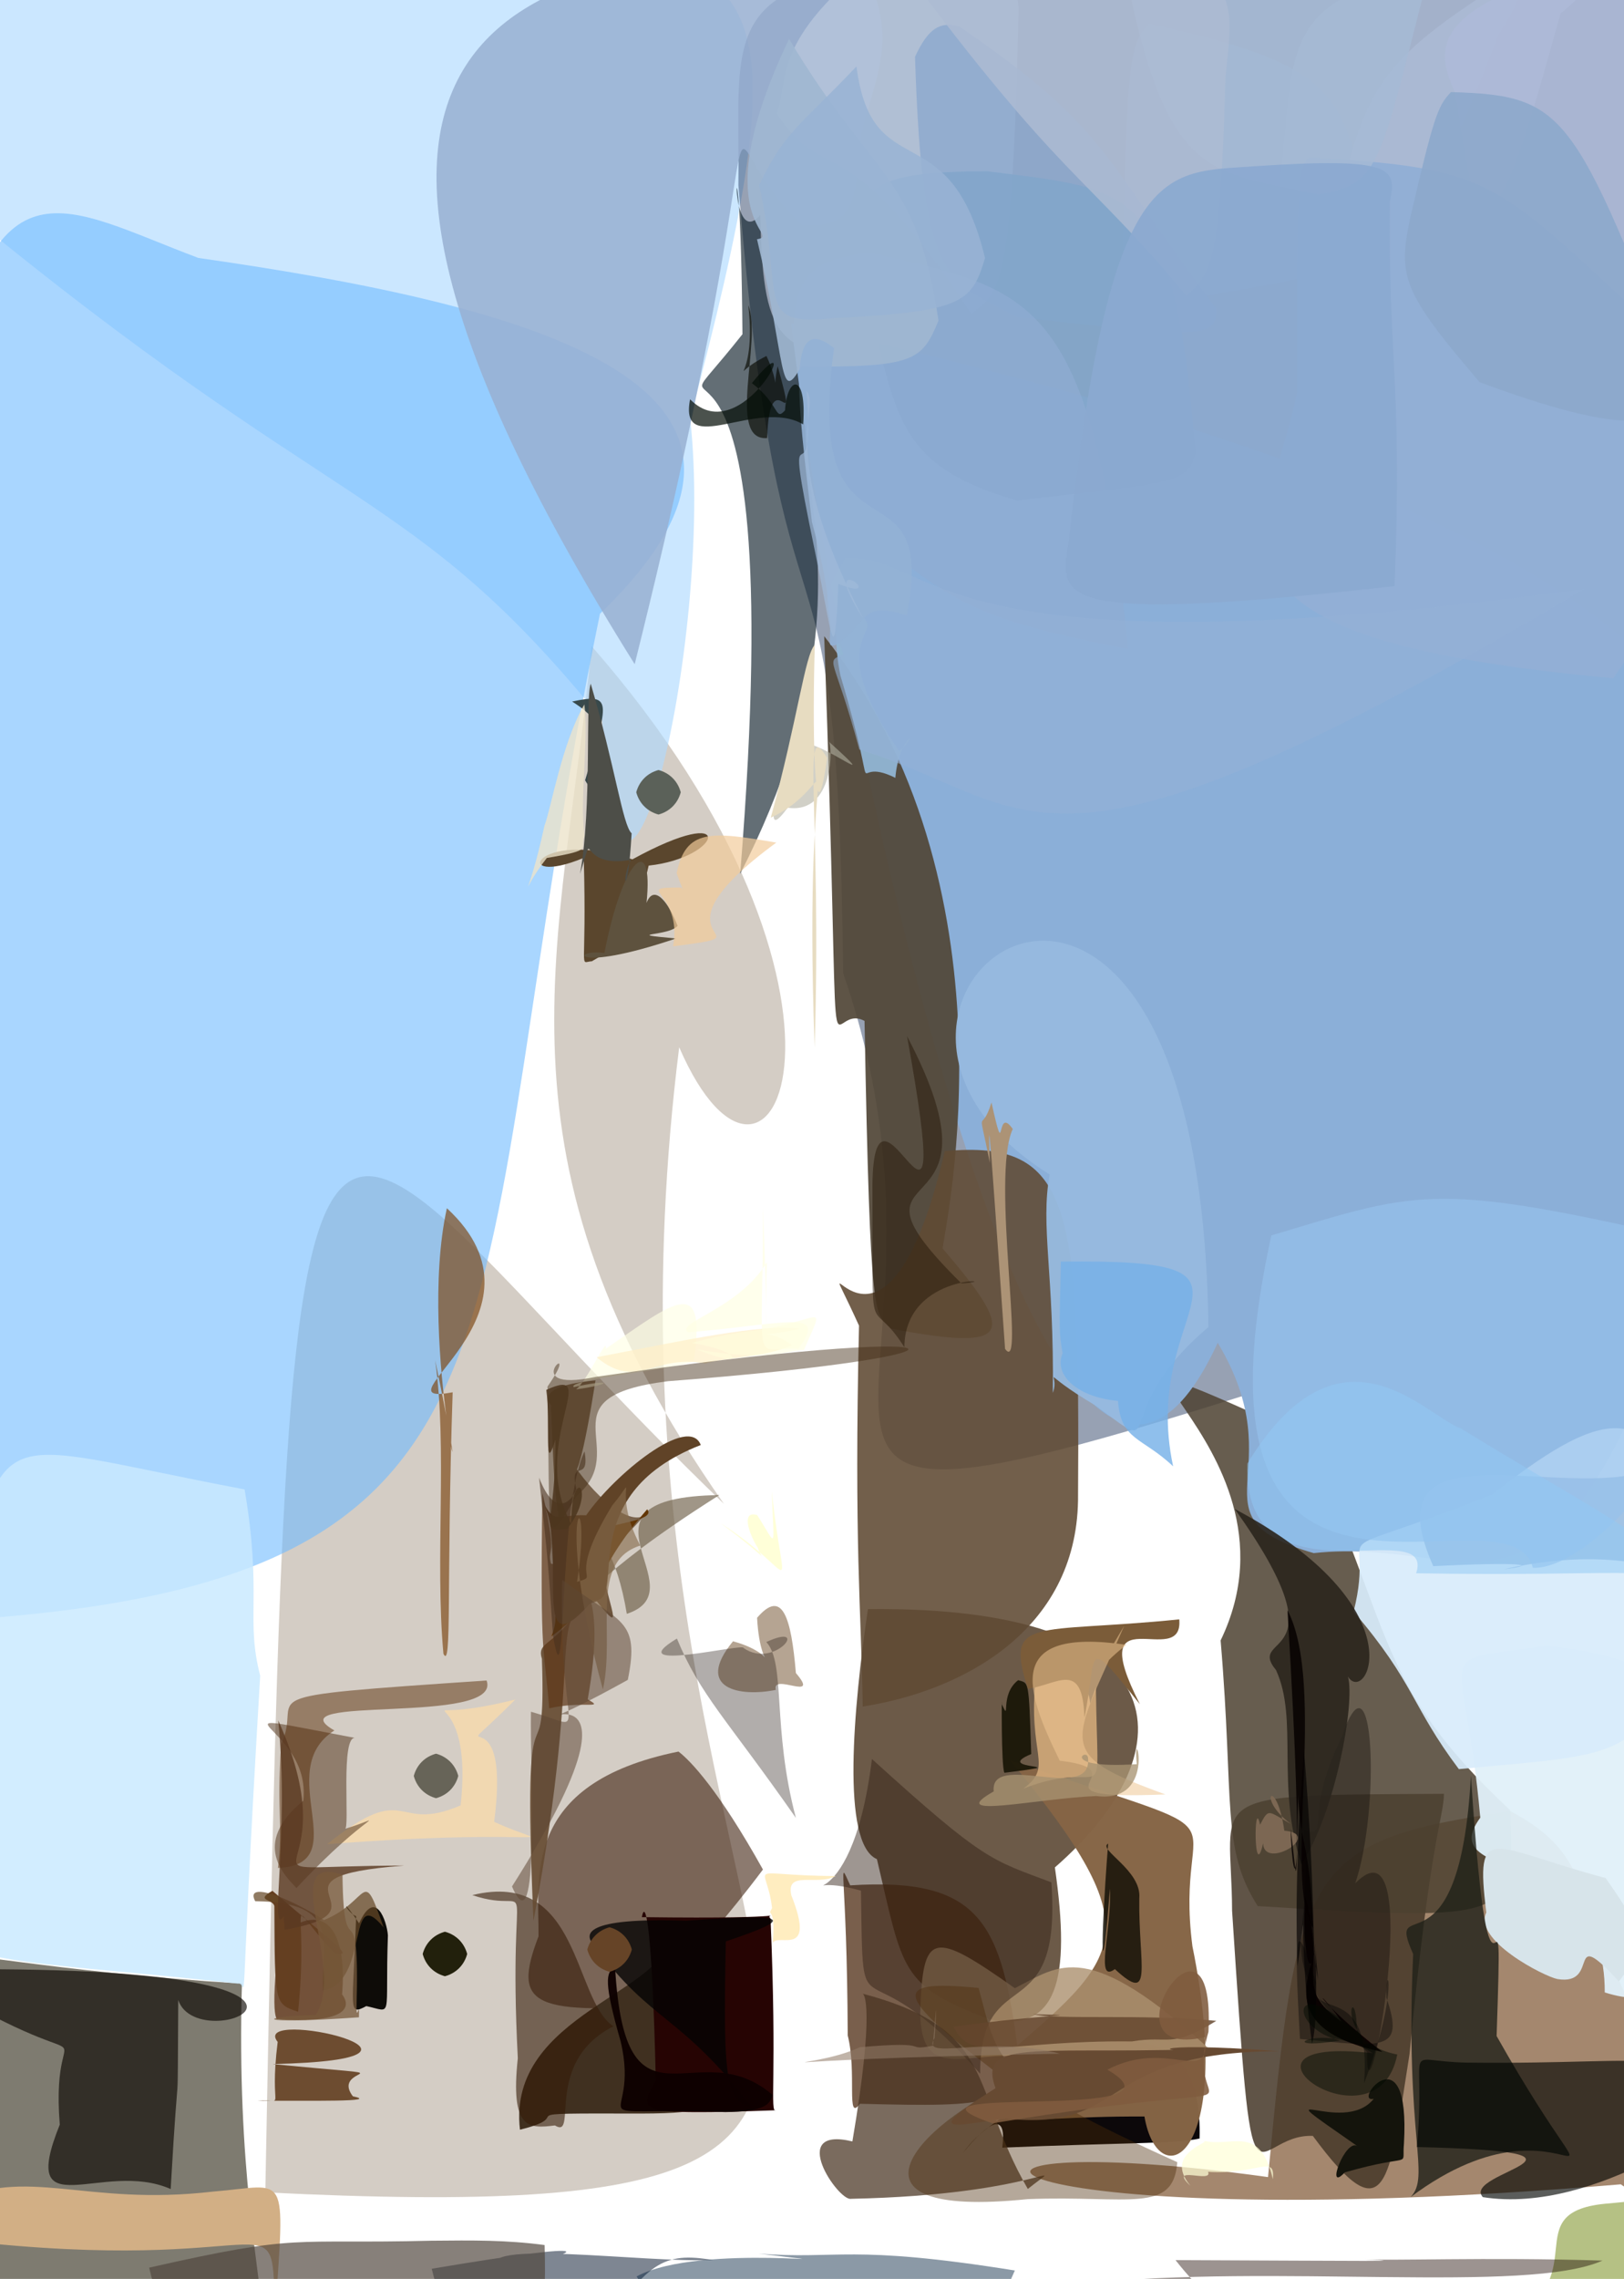 <?xml version="1.0" ?>
<svg xmlns="http://www.w3.org/2000/svg" version="1.1" width="365" height="512">
  <defs/>
  <g>
    <path d="M 371.777 161.969 C 373.352 224.816 374.206 232.101 295.503 240.397 C 257.792 226.539 255.185 226.288 247.364 141.592 C 265.796 110.778 273.085 111.499 348.909 110.997 C 370.999 121.816 368.57 125.32 371.777 161.969" stroke-width="0.0" fill="rgb(239, 247, 253)" opacity="0.904" stroke="rgb(131, 138, 141)" stroke-opacity="0.207" stroke-linecap="round" stroke-linejoin="round"/>
    <path d="M 54.38 445.663 C 51.921 529.195 76.074 538.467 33.443 516.353 C -11.071 515.45 -12.299 510.786 -15.675 503.454 C -10.917 488.331 -13.004 487.99 -18.356 468.096 C -23.699 425.736 -35.122 439.994 54.38 445.663" stroke-width="0.0" fill="rgb(70, 66, 50)" opacity="0.698" stroke="rgb(210, 60, 68)" stroke-opacity="0.496" stroke-linecap="round" stroke-linejoin="round"/>
    <path d="M 152.65 235.287 C 126.151 447.051 257.806 502.438 59.63 492.556 C 65.38 189.974 65.608 244.463 162.705 337.873 C 107.577 259.078 126.537 213.263 132.962 145.183 C 201.627 223.52 173.59 283.6 152.65 235.287" stroke-width="0.0" fill="rgb(100, 73, 44)" opacity="0.275" stroke="rgb(217, 245, 102)" stroke-opacity="0.111" stroke-linecap="round" stroke-linejoin="round"/>
    <path d="M 155.116 94.028 C 160.828 145.078 138.208 234.208 135.323 161.716 C 92.038 108.315 76.362 117.188 -9.682 45.982 C -18.536 -3.54 -22.028 -11.016 123.602 -10.06 C 174.964 -12.025 178.983 3.84 155.116 94.028" stroke-width="0.0" fill="rgb(175, 218, 255)" opacity="0.643" stroke="rgb(138, 98, 94)" stroke-opacity="0.731" stroke-linecap="round" stroke-linejoin="round"/>
    <path d="M 346.943 291.601 C 124.362 365.001 227.886 329.589 189.511 218.672 C 188.263 104.038 175.839 161.795 165.957 41.657 C 166.667 -12.52 150.938 -12.812 370.315 -4.344 C 391.521 53.464 402.982 128.87 346.943 291.601" stroke-width="0.0" fill="rgb(31, 52, 91)" opacity="0.461" stroke="rgb(244, 25, 250)" stroke-opacity="0.869" stroke-linecap="round" stroke-linejoin="round"/>
    <path d="M 134.847 137.884 C 102.072 296.55 127.456 354.406 -5.905 363.772 C -16.971 193.318 -13.722 185.103 -11.908 88.773 C -1.587 33.519 14.262 46.579 44.594 57.956 C 120.39 68.787 187.778 86.838 134.847 137.884" stroke-width="0.0" fill="rgb(114, 188, 255)" opacity="0.608" stroke="rgb(248, 143, 190)" stroke-opacity="0.297" stroke-linecap="round" stroke-linejoin="round"/>
    <path d="M 197.361 79.376 C 158.258 90.438 207.176 116.267 166.359 196.337 C 178.531 46.536 141.575 106.959 166.868 75.094 C 166.35 14.658 162.619 58.059 170.868 48.304 C 171.469 75.302 174.309 80.889 197.361 79.376" stroke-width="0.0" fill="rgb(14, 31, 42)" opacity="0.648" stroke="rgb(157, 50, 167)" stroke-opacity="0.251" stroke-linecap="round" stroke-linejoin="round"/>
    <path d="M 371.524 460.481 C 381.136 483.132 376.05 499.141 364.281 490.75 C 215.119 503.338 196.154 476.758 284.991 489.126 C 291.569 419.922 292.972 413.549 339.487 406.921 C 358.818 417.263 352.75 425.693 371.524 460.481" stroke-width="0.0" fill="rgb(126, 85, 49)" opacity="0.7" stroke="rgb(155, 17, 219)" stroke-opacity="0.494" stroke-linecap="round" stroke-linejoin="round"/>
    <path d="M 58.479 376.484 C 53.397 462.231 55.921 444.626 53.49 445.663 C -30.617 436.217 -21.788 448.268 -11.203 366.543 C 3.058 317.823 -5.562 323.201 54.977 334.625 C 59.003 358.543 55.142 363.538 58.479 376.484" stroke-width="0.0" fill="rgb(201, 234, 255)" opacity="0.833" stroke="rgb(204, 215, 76)" stroke-opacity="0.089" stroke-linecap="round" stroke-linejoin="round"/>
    <path d="M 316.799 461.473 C 312.203 490.566 311.694 502.438 295.064 479.866 C 280.606 479.313 281.809 504.399 276.915 429.289 C 276.834 402.714 268.658 403.314 324.526 403.02 C 324.495 408.303 321.493 412.562 316.799 461.473" stroke-width="0.0" fill="rgb(69, 56, 40)" opacity="0.852" stroke="rgb(74, 27, 148)" stroke-opacity="0.548" stroke-linecap="round" stroke-linejoin="round"/>
    <path d="M 339.419 406.712 C 340.39 431.371 340.453 431.778 282.687 428.237 C 274.41 415.27 277.434 405.129 274.339 368.556 C 296.314 323.052 225.865 292.464 292.878 322.541 C 313.736 366.348 308.226 377.51 339.419 406.712" stroke-width="0.0" fill="rgb(77, 65, 49)" opacity="0.85" stroke="rgb(238, 94, 23)" stroke-opacity="0.288" stroke-linecap="round" stroke-linejoin="round"/>
    <path d="M 377.706 289.419 C 348.299 374.532 332.236 344.918 295.265 348.938 C 266.703 340.727 291.191 330.963 273.689 301.684 C 235.745 383.912 189.278 168.811 177.823 72.668 C 450.369 132.942 394.565 198.482 377.706 289.419" stroke-width="0.0" fill="rgb(139, 175, 216)" opacity="1.0" stroke="rgb(61, 99, 225)" stroke-opacity="0.317" stroke-linecap="round" stroke-linejoin="round"/>
    <path d="M 380.158 411.263 C 373.847 427.655 383.315 454.826 360.673 447.638 C 360.843 413.921 321.75 423.363 332.696 408.378 C 329.189 368.307 320.424 373.705 347.574 369.774 C 381.775 373.345 376.83 384.156 380.158 411.263" stroke-width="0.0" fill="rgb(224, 240, 249)" opacity="0.952" stroke="rgb(92, 33, 165)" stroke-opacity="0.394" stroke-linecap="round" stroke-linejoin="round"/>
    <path d="M 363.855 445.159 C 351.689 431.995 359.986 446.288 350.021 444.63 C 347.047 444.036 331.059 435.886 334.052 429.691 C 331.472 408.735 334.973 415.069 360.868 421.941 C 367.278 431.076 370.925 436.221 363.855 445.159" stroke-width="0.0" fill="rgb(215, 228, 234)" opacity="1.0" stroke="rgb(217, 216, 81)" stroke-opacity="0.43" stroke-linecap="round" stroke-linejoin="round"/>
    <path d="M 377.612 349.897 C 374.128 396.789 368.138 393.529 327.885 397.471 C 317.153 383.19 318.081 378.312 304.231 362.076 C 309.726 340.22 293.719 352.27 335.351 335.789 C 357.739 318.27 375.205 308.926 377.612 349.897" stroke-width="0.0" fill="rgb(216, 235, 250)" opacity="0.929" stroke="rgb(215, 220, 94)" stroke-opacity="0.782" stroke-linecap="round" stroke-linejoin="round"/>
    <path d="M 336.75 7.797 C 324.093 40.597 323.051 43.141 297.445 54.862 C 286.147 53.517 286.045 50.114 288.11 36.782 C 291.147 6.834 288.232 -2.451 334.455 -8.937 C 344.22 -7.341 344.151 -3.769 336.75 7.797" stroke-width="0.0" fill="rgb(166, 181, 208)" opacity="0.788" stroke="rgb(111, 101, 88)" stroke-opacity="0.115" stroke-linecap="round" stroke-linejoin="round"/>
    <path d="M 306.862 44.286 C 306.846 59.375 304.159 59.963 286.919 63.66 C 255.396 69.403 252.579 69.338 252.38 63.636 C 253.038 12.581 254.058 9.765 258.244 5.329 C 299.348 14.309 301.251 20.567 306.862 44.286" stroke-width="0.0" fill="rgb(155, 177, 207)" opacity="0.815" stroke="rgb(48, 120, 252)" stroke-opacity="0.733" stroke-linecap="round" stroke-linejoin="round"/>
    <path d="M 350.734 3.024 C 338.302 47.543 337.312 51.896 315.348 59.629 C 300.406 58.69 297.892 56.846 299.171 51.359 C 307.596 18.889 307.389 14.612 344.651 -8.163 C 361.013 -9.201 360.016 -4.43 350.734 3.024" stroke-width="0.0" fill="rgb(172, 187, 213)" opacity="0.873" stroke="rgb(73, 165, 53)" stroke-opacity="0.123" stroke-linecap="round" stroke-linejoin="round"/>
    <path d="M 193.736 29.82 C 192.349 47.873 191.19 50.621 180.525 50.774 C 155.494 28.128 179.056 3.256 142.649 149.227 C 54.044 7.702 112 -11.727 191.652 -10.987 C 203.218 6.889 196.874 16.153 193.736 29.82" stroke-width="0.0" fill="rgb(152, 176, 210)" opacity="0.853" stroke="rgb(123, 72, 228)" stroke-opacity="0.789" stroke-linecap="round" stroke-linejoin="round"/>
    <path d="M 376.464 19.933 C 376.676 66.512 375.373 69.112 370.03 70.446 C 330.274 59.072 331.964 51.049 327.02 20.801 C 323.271 12.239 318.288 0.199 365.905 -9.449 C 377.651 -0.752 376.467 4.916 376.464 19.933" stroke-width="0.0" fill="rgb(174, 186, 217)" opacity="0.809" stroke="rgb(244, 67, 199)" stroke-opacity="0.46" stroke-linecap="round" stroke-linejoin="round"/>
    <path d="M 228.935 1.938 C 227.51 65.238 224.872 65.283 218.299 70.542 C 190.215 27.237 185.04 42.019 174.51 25.411 C 177.484 18.93 172.356 9.145 198.311 -10.358 C 228.146 -8.343 228.416 -4.054 228.935 1.938" stroke-width="0.0" fill="rgb(181, 197, 218)" opacity="0.832" stroke="rgb(221, 79, 192)" stroke-opacity="0.283" stroke-linecap="round" stroke-linejoin="round"/>
    <path d="M 368.036 70.211 C 378.922 116.435 381.418 125.742 362.589 152.378 C 260.667 143.125 285.293 119.533 291.569 87.871 C 291.473 42.6 291.49 38.539 294.072 35.373 C 334.425 37.648 335.606 40.183 368.036 70.211" stroke-width="0.0" fill="rgb(146, 175, 213)" opacity="0.987" stroke="rgb(8, 114, 97)" stroke-opacity="0.428" stroke-linecap="round" stroke-linejoin="round"/>
    <path d="M 319.866 -1.114 C 309.779 38.63 309.558 41.216 296.386 43.735 C 272.579 38.593 262.737 40.565 253.708 -2.741 C 259.297 -10.131 262.923 -10.264 308.014 -10.038 C 321.449 -9.947 324.864 -7.965 319.866 -1.114" stroke-width="0.0" fill="rgb(166, 186, 213)" opacity="0.852" stroke="rgb(69, 26, 167)" stroke-opacity="0.962" stroke-linecap="round" stroke-linejoin="round"/>
    <path d="M 273.381 69.336 C 273.214 75.819 271.75 76.208 228.485 71.187 C 212.641 62.584 207.353 64.694 205.647 12.766 C 208.633 6.314 211.276 4.741 215.622 5.962 C 249.215 29.009 247.077 34.477 273.381 69.336" stroke-width="0.0" fill="rgb(140, 169, 207)" opacity="0.797" stroke="rgb(188, 20, 132)" stroke-opacity="0.196" stroke-linecap="round" stroke-linejoin="round"/>
    <path d="M 268.664 101.663 C 267.288 108.922 262.62 108.407 228.558 112.468 C 197.968 103.519 202.204 91.157 191.803 55.698 C 193.39 41.78 195.834 38.598 221.884 38.473 C 254.465 42.682 264.035 40.908 268.664 101.663" stroke-width="0.0" fill="rgb(129, 165, 202)" opacity="0.859" stroke="rgb(138, 53, 254)" stroke-opacity="0.156" stroke-linecap="round" stroke-linejoin="round"/>
    <path d="M 378.085 87.336 C 375.173 95.924 366.447 98.437 332.557 85.867 C 315.065 65.469 314.242 62.03 316.888 49.206 C 322.168 26.627 323.012 23.894 326.117 20.688 C 351.889 21.481 353.618 24.731 378.085 87.336" stroke-width="0.0" fill="rgb(140, 168, 203)" opacity="0.884" stroke="rgb(39, 104, 244)" stroke-opacity="0.27" stroke-linecap="round" stroke-linejoin="round"/>
    <path d="M 253.585 145.862 C 224.015 139.937 216.182 137.008 199.808 123.684 C 189.159 109.467 183.971 108.115 178.247 76.239 C 178.354 60.441 183.21 58.58 194.998 56.691 C 231.707 65.103 245.374 65.242 253.585 145.862" stroke-width="0.0" fill="rgb(143, 172, 210)" opacity="0.721" stroke="rgb(74, 33, 38)" stroke-opacity="0.023" stroke-linecap="round" stroke-linejoin="round"/>
    <path d="M 210.931 72.034 C 207.213 81.08 205.457 82.537 180.076 82.354 C 175.039 91.223 176.835 81.886 170.14 53.754 C 176.088 52.765 157.737 49.934 177.344 8.738 C 196.489 40.798 206.013 38.873 210.931 72.034" stroke-width="0.0" fill="rgb(159, 183, 209)" opacity="0.916" stroke="rgb(172, 186, 177)" stroke-opacity="0.419" stroke-linecap="round" stroke-linejoin="round"/>
    <path d="M 275.441 17.219 C 274.266 58.501 272.594 61.157 266.644 66.421 C 243.38 38.51 238.962 41.011 202.596 -7.811 C 207.008 -10.663 210.075 -11.835 265.125 -11.291 C 278.051 -2.047 277 2.468 275.441 17.219" stroke-width="0.0" fill="rgb(173, 188, 212)" opacity="0.836" stroke="rgb(128, 102, 153)" stroke-opacity="0.445" stroke-linecap="round" stroke-linejoin="round"/>
    <path d="M 312.385 45.266 C 311.99 81.225 315.249 86.363 313.429 131.68 C 235.06 140.503 238.2 134.187 240.262 121.261 C 249.601 35.568 261.544 38.854 281.79 37.364 C 313.38 35.251 313.93 37.819 312.385 45.266" stroke-width="0.0" fill="rgb(139, 170, 209)" opacity="0.918" stroke="rgb(106, 127, 103)" stroke-opacity="0.899" stroke-linecap="round" stroke-linejoin="round"/>
    <path d="M 221.386 57.975 C 218.42 67.959 216.418 70.029 187.397 71.478 C 169.252 73.416 176.237 67.156 170.63 41.58 C 176.312 29.567 179.818 28.299 192.494 14.92 C 196.006 42.272 213.452 24.999 221.386 57.975" stroke-width="0.0" fill="rgb(153, 180, 212)" opacity="0.856" stroke="rgb(151, 172, 99)" stroke-opacity="0.555" stroke-linecap="round" stroke-linejoin="round"/>
    <path d="M 237.089 419.552 C 240.768 445.065 237.544 456.541 222.596 453.762 C 202.175 446.051 203.055 442.869 197.089 417.691 C 188.96 414.179 191.856 383.348 195.066 361.518 C 264.988 360.739 267.863 392.694 237.089 419.552" stroke-width="0.0" fill="rgb(80, 59, 37)" opacity="0.839" stroke="rgb(228, 249, 131)" stroke-opacity="0.389" stroke-linecap="round" stroke-linejoin="round"/>
    <path d="M 375.821 344.199 C 374.576 358.489 369.513 345.563 337.957 352.562 C 346.39 351.563 341.853 350.879 322.128 351.868 C 308.536 321.338 344.836 335.144 366.29 331.442 C 371.924 326.968 374.586 325.969 375.821 344.199" stroke-width="0.0" fill="rgb(153, 188, 225)" opacity="0.861" stroke="rgb(166, 241, 102)" stroke-opacity="0.969" stroke-linecap="round" stroke-linejoin="round"/>
    <path d="M 375.885 325.728 C 362.851 345.223 350.711 352.57 344.515 352.227 C 338.723 331.356 263.304 379.819 285.746 277.568 C 318.044 267.891 321.803 265.446 374.344 277.369 C 375.297 315.319 375.181 319.867 375.885 325.728" stroke-width="0.0" fill="rgb(151, 194, 235)" opacity="0.657" stroke="rgb(220, 247, 42)" stroke-opacity="0.715" stroke-linecap="round" stroke-linejoin="round"/>
    <path d="M 336.368 457.434 C 365.195 508.513 354.257 465.789 317.049 493.612 C 321.602 488.81 315.721 480.533 317.612 439.003 C 311.019 424.315 328.018 446.072 330.597 398.909 C 335.155 469.381 338.001 409.268 336.368 457.434" stroke-width="0.0" fill="rgb(32, 33, 24)" opacity="0.802" stroke="rgb(29, 222, 249)" stroke-opacity="0.211" stroke-linecap="round" stroke-linejoin="round"/>
    <path d="M 211.851 280.475 C 228.503 299.902 227.913 303.747 200.205 298.502 C 196.636 294.577 195.594 299.641 194.306 229.369 C 184.957 224.353 189.361 257.504 185.242 142.935 C 229.517 198.895 212.461 275.311 211.851 280.475" stroke-width="0.0" fill="rgb(81, 70, 55)" opacity="0.918" stroke="rgb(136, 217, 166)" stroke-opacity="0.684" stroke-linecap="round" stroke-linejoin="round"/>
    <path d="M 228.863 461.313 C 226.886 472.738 224.355 473.476 193.271 472.652 C 190.099 476.943 192.647 465.71 190.53 457.306 C 190.363 419.268 188.069 417.1 191.088 423.585 C 220.559 421.698 225.123 432.144 228.863 461.313" stroke-width="0.0" fill="rgb(74, 38, 13)" opacity="0.736" stroke="rgb(77, 162, 215)" stroke-opacity="0.483" stroke-linecap="round" stroke-linejoin="round"/>
    <path d="M 269.607 480.46 C 264.304 481.672 251.277 481.404 225.258 482.514 C 226.832 471.089 218.173 481.496 216.436 483.683 C 223.92 473.379 232.622 476.838 225.487 463.273 C 251.319 456.683 270.296 452.751 269.607 480.46" stroke-width="0.0" fill="rgb(12, 8, 10)" opacity="1.0" stroke="rgb(116, 195, 38)" stroke-opacity="0.294" stroke-linecap="round" stroke-linejoin="round"/>
    <path d="M 242.29 337.14 C 241.805 366.344 216.318 379.917 193.899 383.41 C 193.551 360.727 191.936 347.421 193.066 297.832 C 180.285 269.712 198.154 319.387 212.338 258.629 C 241.042 255.955 242.742 271.033 242.29 337.14" stroke-width="0.0" fill="rgb(96, 75, 52)" opacity="0.885" stroke="rgb(126, 28, 22)" stroke-opacity="0.211" stroke-linecap="round" stroke-linejoin="round"/>
    <path d="M 387.552 475.713 C 387.968 474.36 359.161 497.684 333.272 493.63 C 328.151 488.026 366.495 483.51 318.453 482.372 C 320.692 457.824 314.344 463.166 329.793 463.411 C 374.528 463.934 378.251 458.536 387.552 475.713" stroke-width="0.0" fill="rgb(0, 4, 0)" opacity="0.642" stroke="rgb(2, 194, 225)" stroke-opacity="0.708" stroke-linecap="round" stroke-linejoin="round"/>
    <path d="M 384.162 356.841 C 368.347 351.345 366.72 354.289 318.284 353.47 C 322.804 339.602 279.256 362.029 280.353 328.821 C 301.231 294.501 320.601 318.341 328.322 320.919 C 358.152 339.193 361.092 339.357 384.162 356.841" stroke-width="0.0" fill="rgb(145, 200, 243)" opacity="0.53" stroke="rgb(202, 232, 222)" stroke-opacity="0.42" stroke-linecap="round" stroke-linejoin="round"/>
    <path d="M 79.309 470.976 C 85.592 472.277 70.219 471.923 57.914 471.975 C 64.583 471.41 60.351 475.25 62.409 458.751 C 55.887 450.681 108.54 462.699 61.271 463.732 C 95.072 467.029 73.819 463.717 79.309 470.976" stroke-width="0.0" fill="rgb(109, 76, 48)" opacity="1.0" stroke="rgb(229, 88, 253)" stroke-opacity="0.533" stroke-linecap="round" stroke-linejoin="round"/>
    <path d="M 171.474 420.028 C 154.179 443.061 149.276 442.758 153.809 450.244 C 119.609 452.812 114.97 450.938 121.038 435.027 C 121.152 422.082 116.993 400.717 152.492 393.525 C 155.165 395.546 161.52 402.163 171.474 420.028" stroke-width="0.0" fill="rgb(57, 26, 7)" opacity="0.58" stroke="rgb(181, 115, 10)" stroke-opacity="0.513" stroke-linecap="round" stroke-linejoin="round"/>
    <path d="M 40.061 449.343 C 39.836 480.499 40.334 457.118 38.361 491.813 C 23.062 485.054 3.902 500.963 13.435 477.343 C 10.998 447.138 27.975 472.186 -19.61 442.599 C 96.121 440.237 44.854 463.698 40.061 449.343" stroke-width="0.0" fill="rgb(10, 5, 0)" opacity="0.642" stroke="rgb(8, 218, 61)" stroke-opacity="0.882" stroke-linecap="round" stroke-linejoin="round"/>
    <path d="M 315.544 481.605 C 314.985 487.418 318.049 483.515 302.238 488.073 C 297.686 492.986 302.463 480.08 305.153 482.234 C 281.831 465.955 301.77 480.314 308.756 471.536 C 303.694 472.736 317.013 455.749 315.544 481.605" stroke-width="0.0" fill="rgb(20, 20, 12)" opacity="1.0" stroke="rgb(88, 119, 232)" stroke-opacity="0.926" stroke-linecap="round" stroke-linejoin="round"/>
    <path d="M 151.173 469.352 C 157.409 473.204 160.854 474.823 143.909 474.855 C 111.117 474.766 131.004 474.947 116.866 478.48 C 113.809 452.339 151.209 447.482 150.405 434.256 C 149.377 442.234 149.843 445.434 151.173 469.352" stroke-width="0.0" fill="rgb(64, 48, 32)" opacity="1.0" stroke="rgb(238, 37, 237)" stroke-opacity="0.586" stroke-linecap="round" stroke-linejoin="round"/>
    <path d="M 137.861 455.26 C 121.949 463.323 130.09 480.814 124.717 477.522 C 118.819 478.258 114.663 478.48 116.379 462.427 C 113.964 415.426 121.615 431.011 106.147 425.773 C 130.429 419.865 128.742 449.124 137.861 455.26" stroke-width="0.0" fill="rgb(52, 27, 8)" opacity="0.6" stroke="rgb(76, 213, 104)" stroke-opacity="0.932" stroke-linecap="round" stroke-linejoin="round"/>
    <path d="M 216.092 288.35 C 227.139 287.61 203.387 285.456 203.264 302.673 C 194.922 289.608 196.219 305.195 196.082 266.174 C 196.465 234.375 215.331 296.081 203.859 232.793 C 228.341 279.339 185.137 257.741 216.092 288.35" stroke-width="0.0" fill="rgb(38, 25, 9)" opacity="0.501" stroke="rgb(54, 158, 111)" stroke-opacity="0.024" stroke-linecap="round" stroke-linejoin="round"/>
    <path d="M 202.112 168.747 C 207.456 163.907 202.038 165.163 201.232 174.763 C 189.871 169.075 198.732 184.833 188.862 151.687 C 186.271 138.767 189.133 125.487 194.597 139.452 C 197.116 142.292 185.86 145.297 202.112 168.747" stroke-width="0.0" fill="rgb(146, 183, 215)" opacity="0.931" stroke="rgb(196, 224, 155)" stroke-opacity="0.563" stroke-linecap="round" stroke-linejoin="round"/>
    <path d="M 356.098 132.298 C 232.635 205.738 234.058 181.059 193.137 168.398 C 187.344 146.808 185.319 149.002 189.565 146.951 C 183.962 134.309 185.354 133.45 190.006 125.371 C 210.745 124.372 207.404 152.754 356.098 132.298" stroke-width="0.0" fill="rgb(148, 177, 215)" opacity="0.588" stroke="rgb(189, 196, 201)" stroke-opacity="0.457" stroke-linecap="round" stroke-linejoin="round"/>
    <path d="M 203.826 138.303 C 192.708 134.694 195.475 140.399 187.674 144.989 C 184.51 145.41 189.593 143.715 182.475 117.247 C 179.16 89.156 176.625 69.698 187.46 78.185 C 180.253 130.311 210.982 101.039 203.826 138.303" stroke-width="0.0" fill="rgb(147, 178, 214)" opacity="0.903" stroke="rgb(21, 19, 133)" stroke-opacity="0.037" stroke-linecap="round" stroke-linejoin="round"/>
    <path d="M 194.017 138.987 C 182.977 121.946 200.747 135.966 188.429 131.196 C 187.515 152.013 187.076 142.657 183.169 123.896 C 175.161 85.347 183.449 116.484 181.251 87.8 C 184.696 91.951 174.008 100.471 194.017 138.987" stroke-width="0.0" fill="rgb(159, 186, 217)" opacity="0.722" stroke="rgb(118, 63, 169)" stroke-opacity="0.12" stroke-linecap="round" stroke-linejoin="round"/>
    <path d="M 271.602 298.146 C 248.092 318.085 263.169 328.456 246.364 315.865 C 232.435 307.649 238.396 308.012 236.626 312.945 C 236.948 286.097 233.791 275.454 235.916 263.872 C 173.341 224.816 269.648 153.27 271.602 298.146" stroke-width="0.0" fill="rgb(151, 186, 223)" opacity="0.968" stroke="rgb(14, 179, 168)" stroke-opacity="0.901" stroke-linecap="round" stroke-linejoin="round"/>
    <path d="M 263.665 329.443 C 256.702 322.825 251.923 323.706 251.267 314.733 C 242.545 313.999 236.7 309.165 238.82 304.046 C 238.025 299.188 238.068 299.803 238.434 283.437 C 291.095 282.829 255.799 292.74 263.665 329.443" stroke-width="0.0" fill="rgb(118, 177, 232)" opacity="0.82" stroke="rgb(6, 106, 182)" stroke-opacity="0.542" stroke-linecap="round" stroke-linejoin="round"/>
    <path d="M 268.003 437.28 C 277.786 485.383 260.283 493.523 257.221 475.517 C 223.457 475.317 223.087 480.932 224.304 463.283 C 252.414 439.263 259.389 434.901 227.066 395.524 C 284.266 414.958 263.625 403.48 268.003 437.28" stroke-width="0.0" fill="rgb(133, 101, 69)" opacity="0.982" stroke="rgb(185, 85, 230)" stroke-opacity="0.66" stroke-linecap="round" stroke-linejoin="round"/>
    <path d="M 272.599 461.077 C 248.039 468.195 238.498 468.703 238.345 464.016 C 221.715 456.983 207.095 471.036 206.819 452.271 C 207.38 433.955 209.446 433.504 228.086 446.689 C 238.224 441.561 244.237 435.05 272.599 461.077" stroke-width="0.0" fill="rgb(171, 144, 111)" opacity="0.804" stroke="rgb(129, 32, 147)" stroke-opacity="0.116" stroke-linecap="round" stroke-linejoin="round"/>
    <path d="M 236.292 422.902 C 238.756 456.737 220.252 440.172 220.298 465.913 C 192.58 434.479 194.064 460.185 193.503 424.77 C 175.403 419.67 191.091 434.645 195.972 395.198 C 221.352 418.222 222.647 417.762 236.292 422.902" stroke-width="0.0" fill="rgb(48, 32, 21)" opacity="0.466" stroke="rgb(121, 227, 11)" stroke-opacity="0.942" stroke-linecap="round" stroke-linejoin="round"/>
    <path d="M 231.004 491.792 C 240.423 484.255 233.747 493.122 191.266 494.006 C 188.472 494.605 176.775 477.556 191.578 481.112 C 196.647 451.236 194.266 447.763 193.806 447.897 C 224.367 455.98 217.766 468.782 231.004 491.792" stroke-width="0.0" fill="rgb(71, 50, 33)" opacity="0.72" stroke="rgb(189, 169, 49)" stroke-opacity="0.169" stroke-linecap="round" stroke-linejoin="round"/>
    <path d="M 264.596 485.771 C 263.739 497.483 253.746 493.199 230.988 494.074 C 185.834 498.724 207.055 476.797 227.159 468.079 C 200.826 448.278 199.309 444.637 219.942 446.631 C 224.447 463.09 222.675 466.862 264.596 485.771" stroke-width="0.0" fill="rgb(74, 43, 8)" opacity="0.407" stroke="rgb(98, 81, 81)" stroke-opacity="0.26" stroke-linecap="round" stroke-linejoin="round"/>
    <path d="M 61.822 520.224 C 60.904 492.776 64.388 510.595 -2.286 504.03 C 1.058 499.733 -7.858 519.405 -11.288 494.927 C 6.252 486.451 18.899 495.767 47.878 492.383 C 64.888 491.028 64.052 486.845 61.822 520.224" stroke-width="0.0" fill="rgb(210, 175, 133)" opacity="1.0" stroke="rgb(239, 69, 84)" stroke-opacity="0.935" stroke-linecap="round" stroke-linejoin="round"/>
    <path d="M 173.179 431.02 C 174.7 466.457 172.943 474.834 174.398 474.111 C 142.335 475.278 143.522 474.361 147.394 467.482 C 146.549 431.295 144.975 426.732 144.26 430.725 C 182.486 431.216 171.204 429.468 173.179 431.02" stroke-width="0.0" fill="rgb(38, 4, 3)" opacity="0.999" stroke="rgb(242, 144, 30)" stroke-opacity="0.772" stroke-linecap="round" stroke-linejoin="round"/>
    <path d="M 163.135 436.172 C 162.419 469.053 163.327 471.817 169.387 473.884 C 152.675 452.143 146.631 454.799 133.711 437.249 C 130.959 434.543 131.174 430.758 154.142 431.52 C 176.259 430.019 180.148 430.477 163.135 436.172" stroke-width="0.0" fill="rgb(5, 3, 3)" opacity="0.791" stroke="rgb(156, 213, 37)" stroke-opacity="0.463" stroke-linecap="round" stroke-linejoin="round"/>
    <path d="M 173.609 470.65 C 173.095 473.13 171.16 474.411 163.034 474.521 C 127.394 473.357 144.187 478.582 139.504 458.684 C 135.674 445.302 136.12 443.066 138.235 441.887 C 140.497 482.024 156.629 456.025 173.609 470.65" stroke-width="0.0" fill="rgb(14, 1, 1)" opacity="0.967" stroke="rgb(224, 11, 40)" stroke-opacity="0.537" stroke-linecap="round" stroke-linejoin="round"/>
    <path d="M 273.376 454.017 C 263.023 460.436 262.952 457.208 254.38 458.645 C 226.199 458.36 218.273 463.655 214.337 455.343 C 235.21 452.38 245.62 452.89 232.226 452.527 C 237.226 453.853 256.545 452.427 273.376 454.017" stroke-width="0.0" fill="rgb(100, 69, 45)" opacity="0.823" stroke="rgb(181, 229, 127)" stroke-opacity="0.42" stroke-linecap="round" stroke-linejoin="round"/>
    <path d="M 87.184 434.807 C 86.508 453.968 88.499 452.013 82.325 450.711 C 78.044 453.006 79.362 451.312 80.044 430.511 C 77.998 429.787 75.975 425.068 80.707 432.117 C 84.388 423.993 86.948 431.643 87.184 434.807" stroke-width="0.0" fill="rgb(14, 12, 8)" opacity="0.998" stroke="rgb(154, 23, 206)" stroke-opacity="0.654" stroke-linecap="round" stroke-linejoin="round"/>
    <path d="M 145.786 194.475 C 142.279 208.687 145.558 208.725 133.037 215.962 C 130 216.149 131.919 219.177 131.204 192.732 C 114.466 199.698 119.869 185.777 142.137 193.068 C 166.132 179.924 162.24 192.722 145.786 194.475" stroke-width="0.0" fill="rgb(90, 70, 45)" opacity="0.999" stroke="rgb(122, 216, 185)" stroke-opacity="0.323" stroke-linecap="round" stroke-linejoin="round"/>
    <path d="M 304.589 423.122 C 320.962 406.464 306.83 483.486 307.264 460.988 C 284.285 439.022 295.548 439.255 293.056 411.204 C 299.09 413.056 292.787 408.08 301.49 390.449 C 308.893 368.396 310.283 406.669 304.589 423.122" stroke-width="0.0" fill="rgb(17, 14, 10)" opacity="0.411" stroke="rgb(46, 109, 0)" stroke-opacity="0.799" stroke-linecap="round" stroke-linejoin="round"/>
    <path d="M 177.852 425.806 C 183.482 440.027 174.957 434.25 173.679 436.498 C 174.409 427.402 172.168 431.05 173.524 428.692 C 172.313 418.027 166.604 421.352 187.824 421.497 C 183.596 423.785 176.604 420.097 177.852 425.806" stroke-width="0.0" fill="rgb(255, 233, 177)" opacity="0.797" stroke="rgb(155, 109, 70)" stroke-opacity="0.693" stroke-linecap="round" stroke-linejoin="round"/>
    <path d="M 76.886 448.074 C 79.816 452.004 75.245 454.644 62.095 453.587 C 63.331 453.01 60.638 457.179 62.128 441.298 C 64.851 432.061 66.489 427.254 65.008 433.233 C 74.258 427.387 77.925 435.637 76.886 448.074" stroke-width="0.0" fill="rgb(108, 72, 46)" opacity="0.922" stroke="rgb(180, 101, 144)" stroke-opacity="0.111" stroke-linecap="round" stroke-linejoin="round"/>
    <path d="M 301.515 454.214 C 294.826 444.671 294.766 448.646 310.699 461.015 C 285.605 455.685 295.446 442.876 295.607 436.559 C 294.586 447.192 292.552 437.825 293.343 426.028 C 298.372 444.061 290.352 446.227 301.515 454.214" stroke-width="0.0" fill="rgb(14, 1, 2)" opacity="0.959" stroke="rgb(117, 100, 135)" stroke-opacity="0.014" stroke-linecap="round" stroke-linejoin="round"/>
    <path d="M 128.084 327.744 C 133.22 336.007 141.178 342.736 144.806 340.488 C 123.749 364.983 124.976 338.467 123.828 315.852 C 126.423 317.492 116.188 311.811 133.835 310.129 C 133.232 314.068 129.142 340.084 128.084 327.744" stroke-width="0.0" fill="rgb(112, 89, 65)" opacity="0.895" stroke="rgb(16, 159, 171)" stroke-opacity="0.164" stroke-linecap="round" stroke-linejoin="round"/>
    <path d="M 287.465 460.843 C 245.998 460.982 254.163 478.866 226.182 476.007 C 217.007 476.865 205.012 480.824 223.742 469.161 C 219.465 457.328 234.143 462.025 276.726 460.133 C 257.784 461.933 255.677 458.392 287.465 460.843" stroke-width="0.0" fill="rgb(103, 74, 50)" opacity="1.0" stroke="rgb(13, 124, 118)" stroke-opacity="0.741" stroke-linecap="round" stroke-linejoin="round"/>
    <path d="M 155.949 305.718 C 152.81 307.586 127.057 309.919 128.962 311.655 C 137.399 309.708 138.232 310.951 129.486 312.149 C 132.115 310.054 136.662 299.726 136.141 303.044 C 151.815 292.188 158.777 286.302 155.949 305.718" stroke-width="0.0" fill="rgb(255, 255, 229)" opacity="0.658" stroke="rgb(170, 160, 83)" stroke-opacity="0.77" stroke-linecap="round" stroke-linejoin="round"/>
    <path d="M 161.676 335.894 C 130.272 355.776 135.499 358.379 125.695 359.768 C 124.894 358.715 124.162 352.6 123.769 342.615 C 123.149 339.644 136.453 335.694 140.875 362.583 C 157.539 357.106 125.412 336.443 161.676 335.894" stroke-width="0.0" fill="rgb(112, 97, 74)" opacity="0.662" stroke="rgb(3, 135, 111)" stroke-opacity="0.905" stroke-linecap="round" stroke-linejoin="round"/>
    <path d="M 231.773 394.081 C 222.516 397.919 243.517 396.125 225.747 398.286 C 224.994 397.123 225.145 378.823 225.181 382.947 C 227.221 387.246 224.532 380.794 228.831 377.487 C 231.205 378.234 231.23 376.898 231.773 394.081" stroke-width="0.0" fill="rgb(26, 23, 8)" opacity="0.941" stroke="rgb(51, 173, 237)" stroke-opacity="0.304" stroke-linecap="round" stroke-linejoin="round"/>
    <path d="M 160.181 507.751 C 149.219 505.916 145.153 508.06 134.349 525.658 C 109.061 526.293 102.431 531.787 97.035 509.726 C 138.031 502.786 131.456 506.15 111.818 509.917 C 105.818 502.824 144.732 508.462 160.181 507.751" stroke-width="0.0" fill="rgb(22, 37, 58)" opacity="0.553" stroke="rgb(194, 240, 170)" stroke-opacity="0.36" stroke-linecap="round" stroke-linejoin="round"/>
    <path d="M 178.879 375.881 C 184.567 382.52 173.358 375.701 174.375 379.663 C 166.404 381.304 155.934 379.495 164.747 368.747 C 176.668 372.011 170.931 378.077 170.158 363.471 C 175.873 356.784 177.823 363.446 178.879 375.881" stroke-width="0.0" fill="rgb(88, 50, 11)" opacity="0.445" stroke="rgb(87, 41, 195)" stroke-opacity="0.394" stroke-linecap="round" stroke-linejoin="round"/>
    <path d="M 228.091 510.11 C 212.346 546.409 200.913 532.907 184.703 534.205 C 162.605 521.05 153.264 529.522 143.091 511.443 C 157.611 503.652 199.06 509.847 170.516 506.31 C 188.384 507.738 190.813 504.141 228.091 510.11" stroke-width="0.0" fill="rgb(2, 32, 60)" opacity="0.456" stroke="rgb(86, 231, 209)" stroke-opacity="0.291" stroke-linecap="round" stroke-linejoin="round"/>
    <path d="M 246.312 379.149 C 246.63 409.478 249.562 394.116 230.004 401.851 C 236.987 396.712 230.877 394.458 232.798 376.902 C 235.895 371.863 228.962 375.576 236.167 375.85 C 249.323 376.99 242.686 388.163 246.312 379.149" stroke-width="0.0" fill="rgb(210, 170, 122)" opacity="0.895" stroke="rgb(97, 75, 12)" stroke-opacity="0.096" stroke-linecap="round" stroke-linejoin="round"/>
    <path d="M 122.404 504.393 C 123.441 540.282 115.204 533.711 85.029 519.691 C 51.965 542.643 43.775 551.572 33.521 509.476 C 67.801 501.689 65.025 504.208 96.962 503.421 C 106.353 503.333 113.675 503.239 122.404 504.393" stroke-width="0.0" fill="rgb(80, 69, 60)" opacity="0.681" stroke="rgb(79, 182, 211)" stroke-opacity="0.56" stroke-linecap="round" stroke-linejoin="round"/>
    <path d="M 134.154 359.786 C 122.228 363.097 131.791 368.381 119.899 431.557 C 117.209 369.908 122.855 404.439 121.797 372.677 C 120.097 367.222 128.244 371.603 135.406 348.424 C 134.723 357.396 141.86 369.548 134.154 359.786" stroke-width="0.0" fill="rgb(102, 76, 51)" opacity="0.92" stroke="rgb(119, 75, 204)" stroke-opacity="0.915" stroke-linecap="round" stroke-linejoin="round"/>
    <path d="M 111.066 409.316 C 125.27 415.804 125.476 410.355 73.521 414.334 C 92.126 399.467 88.379 412.108 103.522 405.619 C 106.994 374.246 86.863 389.054 115.815 381.836 C 97.814 399.864 115.192 377.491 111.066 409.316" stroke-width="0.0" fill="rgb(255, 222, 168)" opacity="0.677" stroke="rgb(216, 253, 221)" stroke-opacity="0.959" stroke-linecap="round" stroke-linejoin="round"/>
    <path d="M 132.091 381.8 C 136.117 384.065 131.065 382.089 123.434 383.802 C 122.321 369.457 121.345 374.658 121.903 335.419 C 125.514 350.45 122.913 347.414 123.818 351.292 C 130.834 352.874 136.426 357.269 132.091 381.8" stroke-width="0.0" fill="rgb(94, 56, 25)" opacity="0.721" stroke="rgb(248, 200, 223)" stroke-opacity="0.279" stroke-linecap="round" stroke-linejoin="round"/>
    <path d="M 178.065 302.25 C 170.861 305.183 163.342 304.896 158.533 306.334 C 146.492 304.15 143.291 312.508 134.084 304.935 C 153.172 301.273 170.924 297.343 179.788 298.529 C 166.59 301.482 172.053 297.538 178.065 302.25" stroke-width="0.0" fill="rgb(255, 239, 200)" opacity="0.701" stroke="rgb(97, 215, 44)" stroke-opacity="0.702" stroke-linecap="round" stroke-linejoin="round"/>
    <path d="M 256.196 382.89 C 243.247 366.646 246.782 371.488 243.721 385.863 C 243.337 372.898 237.779 378.431 231.046 379.43 C 225.654 362.908 232.413 367.139 265.04 363.822 C 266.11 375.526 243.217 357.473 256.196 382.89" stroke-width="0.0" fill="rgb(123, 92, 57)" opacity="1.0" stroke="rgb(142, 147, 142)" stroke-opacity="0.843" stroke-linecap="round" stroke-linejoin="round"/>
    <path d="M 145.449 339.098 C 131.92 354.711 136.374 358.582 123.934 367.636 C 125.443 363.923 124.589 362.646 124.757 357.922 C 123.895 346.328 129.26 353.218 136.925 347.193 C 127.054 342.068 148.436 342.751 145.449 339.098" stroke-width="0.0" fill="rgb(98, 54, 6)" opacity="0.999" stroke="rgb(18, 28, 123)" stroke-opacity="0.277" stroke-linecap="round" stroke-linejoin="round"/>
    <path d="M 186.271 166.613 C 187.14 167.304 187.558 182.981 177.042 181.47 C 171.782 188.543 173.644 181.649 178.609 164.374 C 184.721 149.268 183.116 157.452 180.096 166.928 C 185.143 166.602 199.219 178.312 186.271 166.613" stroke-width="0.0" fill="rgb(177, 176, 160)" opacity="0.586" stroke="rgb(166, 123, 208)" stroke-opacity="0.304" stroke-linecap="round" stroke-linejoin="round"/>
    <path d="M 306.583 468.052 C 314.841 446.322 311.266 439.757 311.608 448.838 C 315.807 461.061 310.931 459.921 292.177 458.073 C 290.681 432.036 291.335 431.037 295.743 445.373 C 293.966 454.488 308.424 444.345 306.583 468.052" stroke-width="0.0" fill="rgb(0, 1, 0)" opacity="0.39" stroke="rgb(245, 115, 19)" stroke-opacity="0.063" stroke-linecap="round" stroke-linejoin="round"/>
    <path d="M 77.497 410.903 C 87.795 407.772 83.143 406.457 66.623 424.189 C 64.336 421.642 56.139 414.397 68.166 404.57 C 70.154 387.06 42.491 383.437 80.001 390.498 C 76.347 389.273 78.745 411.351 77.497 410.903" stroke-width="0.0" fill="rgb(83, 53, 30)" opacity="0.527" stroke="rgb(191, 141, 14)" stroke-opacity="0.372" stroke-linecap="round" stroke-linejoin="round"/>
    <path d="M 302.958 376.68 C 304.627 382.56 300.091 407.305 292.499 418.825 C 286.709 401.096 291.883 386.27 286.788 375.215 C 279.736 366.641 302.721 374.285 277.503 339.008 C 319.173 361.189 307.018 383.346 302.958 376.68" stroke-width="0.0" fill="rgb(42, 37, 29)" opacity="0.904" stroke="rgb(240, 86, 108)" stroke-opacity="0.897" stroke-linecap="round" stroke-linejoin="round"/>
    <path d="M 252.676 365.252 C 240.966 392.321 236.483 393.907 261.932 403.154 C 228.643 404.489 257.337 397.83 238.185 395.58 C 230.494 379.902 225.32 365.484 253.191 369.54 C 243.857 376.58 240.722 385.814 252.676 365.252" stroke-width="0.0" fill="rgb(239, 198, 147)" opacity="0.545" stroke="rgb(126, 79, 185)" stroke-opacity="0.614" stroke-linecap="round" stroke-linejoin="round"/>
    <path d="M 288.653 411.305 C 297.599 412.066 284.103 420.333 283.891 414.132 C 281.776 423.432 281.769 403.166 283.204 409.964 C 285.21 406.151 284.901 406.873 290.155 409.8 C 282.04 403.839 286.867 398.613 288.653 411.305" stroke-width="0.0" fill="rgb(126, 106, 85)" opacity="0.949" stroke="rgb(66, 111, 199)" stroke-opacity="0.862" stroke-linecap="round" stroke-linejoin="round"/>
    <path d="M 296.236 444.909 C 294.484 424.514 297.087 451.076 294.89 459.145 C 291.385 433.786 294.179 423.383 291.632 441.768 C 291.311 435.15 291.051 416.787 293.108 393.6 C 295.988 429.695 294.59 436.747 296.236 444.909" stroke-width="0.0" fill="rgb(3, 0, 0)" opacity="0.651" stroke="rgb(176, 206, 221)" stroke-opacity="0.027" stroke-linecap="round" stroke-linejoin="round"/>
    <path d="M 157.501 324.649 C 127.843 336.19 141.643 360.444 133.216 359.557 C 118.658 376.459 127.852 348.78 122.005 337.397 C 124.765 342.738 125.334 340.156 131.741 340.44 C 138.08 331.267 154.791 317.656 157.501 324.649" stroke-width="0.0" fill="rgb(96, 67, 39)" opacity="1.0" stroke="rgb(251, 97, 175)" stroke-opacity="0.718" stroke-linecap="round" stroke-linejoin="round"/>
    <path d="M 292.083 388.509 C 290.473 416.353 294.338 408.286 295.101 433.198 C 288.283 422.874 298.25 378.774 289.361 361.746 C 293.518 430.278 290.403 425.322 290.081 410.831 C 291.78 424.258 291.111 428.695 292.083 388.509" stroke-width="0.0" fill="rgb(5, 0, 0)" opacity="0.835" stroke="rgb(31, 216, 44)" stroke-opacity="0.446" stroke-linecap="round" stroke-linejoin="round"/>
    <path d="M 255.502 396.359 C 254.325 385.23 260.675 405.332 246.399 403.515 C 232.987 404.045 212.006 408.884 223.342 402.478 C 222.386 393.347 245.335 405.121 244.551 395.144 C 244.62 392.179 237.303 397.486 255.502 396.359" stroke-width="0.0" fill="rgb(168, 147, 114)" opacity="0.776" stroke="rgb(87, 23, 191)" stroke-opacity="0.756" stroke-linecap="round" stroke-linejoin="round"/>
    <path d="M 152.278 208.004 C 150.493 210.392 139.215 209.674 151.927 210.85 C 128.125 218.877 128.404 213.016 135.844 214.126 C 140.007 192.487 146.959 186.74 145.308 202.862 C 146.957 198.487 150.268 202.679 152.278 208.004" stroke-width="0.0" fill="rgb(94, 82, 62)" opacity="1.0" stroke="rgb(206, 186, 183)" stroke-opacity="0.777" stroke-linecap="round" stroke-linejoin="round"/>
    <path d="M 314.041 461.587 C 309.542 484.529 271.157 457.016 308.541 461.299 C 297.514 453.835 284.476 461.235 301.23 458.423 C 289.678 455.867 289.68 442.726 304.971 456.566 C 304.884 442.734 298.864 458.642 314.041 461.587" stroke-width="0.0" fill="rgb(0, 9, 0)" opacity="0.466" stroke="rgb(238, 144, 22)" stroke-opacity="0.046" stroke-linecap="round" stroke-linejoin="round"/>
    <path d="M 75.155 388.783 C 60.979 397.847 80.179 418.877 62.459 419.671 C 63.702 410.536 62.096 407.121 63.195 391.841 C 68.594 380.432 52.183 381.444 109.364 377.554 C 113.024 387.762 60.882 380.621 75.155 388.783" stroke-width="0.0" fill="rgb(87, 42, 5)" opacity="0.491" stroke="rgb(149, 85, 247)" stroke-opacity="0.689" stroke-linecap="round" stroke-linejoin="round"/>
    <path d="M 174.79 82.283 C 179.829 100.662 173.098 79.646 172.407 98.428 C 163.242 99.101 171.361 76.505 168.183 68.594 C 170.25 86.789 162.343 84.919 172.27 79.977 C 175.491 87.012 173.476 88.023 174.79 82.283" stroke-width="0.0" fill="rgb(7, 8, 1)" opacity="0.645" stroke="rgb(125, 124, 185)" stroke-opacity="0.223" stroke-linecap="round" stroke-linejoin="round"/>
    <path d="M 75.081 438.669 C 63.24 426.19 69.669 425.669 67 451.98 C 61.678 450.182 61.777 450.436 61.661 428.225 C 61.311 426.612 57.234 427.056 61.222 424.813 C 75.722 437.23 79.928 439.947 75.081 438.669" stroke-width="0.0" fill="rgb(100, 63, 33)" opacity="1.0" stroke="rgb(132, 62, 144)" stroke-opacity="0.39" stroke-linecap="round" stroke-linejoin="round"/>
    <path d="M 86.218 433.041 C 77.846 422.799 83.175 445.319 72.638 447.218 C 72.102 436.823 77.115 427.355 57.359 427.141 C 54.989 422.724 64.112 425.824 72.832 431.377 C 83.294 427.085 81.282 418.763 86.218 433.041" stroke-width="0.0" fill="rgb(102, 73, 40)" opacity="0.722" stroke="rgb(31, 53, 208)" stroke-opacity="0.731" stroke-linecap="round" stroke-linejoin="round"/>
    <path d="M 176.441 92.189 C 176.867 84.434 181.387 83.481 180.512 95.341 C 170.228 89.292 152.49 103.175 155.098 89.705 C 166.836 101.677 181.821 70.277 168.981 86.087 C 175.273 90.759 174.119 94.801 176.441 92.189" stroke-width="0.0" fill="rgb(3, 13, 6)" opacity="0.711" stroke="rgb(242, 244, 132)" stroke-opacity="0.972" stroke-linecap="round" stroke-linejoin="round"/>
    <path d="M 185.914 170.288 C 179.951 160.368 184.731 181.387 183.097 235.39 C 180.179 156.075 191.299 175.476 173.236 183.704 C 179.34 161.39 180.9 147.119 183.134 144.874 C 182.61 161.17 182.765 192.439 185.914 170.288" stroke-width="0.0" fill="rgb(231, 220, 193)" opacity="1.0" stroke="rgb(72, 108, 149)" stroke-opacity="0.215" stroke-linecap="round" stroke-linejoin="round"/>
    <path d="M 256.06 426.486 C 255.865 441.468 259.39 450.583 250.575 442.4 C 245.972 445.796 249.933 433.493 249.452 424.31 C 247.614 448.222 247.134 439.144 249.055 414.215 C 246.623 415.506 256.663 420.219 256.06 426.486" stroke-width="0.0" fill="rgb(24, 19, 9)" opacity="0.864" stroke="rgb(66, 187, 137)" stroke-opacity="0.381" stroke-linecap="round" stroke-linejoin="round"/>
    <path d="M 131.505 175.316 C 137.115 184.598 137.714 183.978 134.033 177.132 C 136.064 167.11 137.021 163.046 132.581 168.854 C 130.212 176.345 143.327 166.791 128.586 157.619 C 137.687 155.663 136.87 157.511 131.505 175.316" stroke-width="0.0" fill="rgb(51, 68, 70)" opacity="0.961" stroke="rgb(176, 147, 204)" stroke-opacity="0.844" stroke-linecap="round" stroke-linejoin="round"/>
    <path d="M 90.834 419.137 C 56.316 421.781 89.196 429.143 63.994 433.553 C 62.212 413.954 66.48 411.94 63.713 430.639 C 60.395 435.27 65.112 412.326 62.532 386.529 C 79.994 425.274 46.608 419.213 90.834 419.137" stroke-width="0.0" fill="rgb(90, 57, 34)" opacity="0.812" stroke="rgb(243, 66, 129)" stroke-opacity="0.784" stroke-linecap="round" stroke-linejoin="round"/>
    <path d="M 370.825 497.43 C 371.421 518.058 369.16 519.457 351.578 521.468 C 342.99 525.438 337.307 527.884 336.661 522.195 C 360.176 512.14 339.406 496.647 361.834 495.021 C 379.823 493.367 376.402 492.839 370.825 497.43" stroke-width="0.0" fill="rgb(103, 128, 1)" opacity="0.482" stroke="rgb(111, 206, 38)" stroke-opacity="0.675" stroke-linecap="round" stroke-linejoin="round"/>
    <path d="M 180.697 303.307 C 176.299 303.466 173 306.057 156.558 303.14 C 167.514 307.745 167.42 303.673 155.46 301.71 C 168.684 298.148 175.262 298.747 166.679 299.306 C 185.107 297.281 185.876 291.131 180.697 303.307" stroke-width="0.0" fill="rgb(255, 255, 223)" opacity="0.54" stroke="rgb(233, 55, 78)" stroke-opacity="0.291" stroke-linecap="round" stroke-linejoin="round"/>
    <path d="M 227.621 253.656 C 222.646 264.317 230.609 309.607 225.893 303.053 C 222.796 259.233 221.893 245.769 222.475 261.272 C 219.633 246.905 220.446 255.566 222.837 247.693 C 226.108 262.326 223.649 247.927 227.621 253.656" stroke-width="0.0" fill="rgb(172, 147, 118)" opacity="1.0" stroke="rgb(61, 6, 170)" stroke-opacity="0.157" stroke-linecap="round" stroke-linejoin="round"/>
    <path d="M 270.792 457.673 C 272.091 468.958 262.641 457.755 248.88 464.999 C 269.963 477.211 196.12 467.757 223.076 477.045 C 292.539 465.539 265.132 478.399 271.603 456.511 C 273.291 422.68 246.501 463.36 270.792 457.673" stroke-width="0.0" fill="rgb(128, 92, 63)" opacity="0.883" stroke="rgb(80, 30, 116)" stroke-opacity="0.447" stroke-linecap="round" stroke-linejoin="round"/>
    <path d="M 286.078 489.596 C 286.674 483.855 282.652 488.69 271.515 487.942 C 272.69 490.679 262.363 486.24 267.543 491.067 C 261.109 483.379 273.327 481.172 270.276 480.893 C 276.79 482.685 283.109 476.876 286.078 489.596" stroke-width="0.0" fill="rgb(255, 255, 217)" opacity="0.711" stroke="rgb(109, 221, 85)" stroke-opacity="0.417" stroke-linecap="round" stroke-linejoin="round"/>
    <path d="M 172.234 368.916 C 176.651 373.735 173.482 388.079 178.88 408.433 C 163.052 385.803 157.427 380.946 152.138 368.134 C 138.965 376.087 167.515 369.012 167.121 370.261 C 174.16 375.145 182.339 364.234 172.234 368.916" stroke-width="0.0" fill="rgb(34, 25, 19)" opacity="0.354" stroke="rgb(138, 123, 15)" stroke-opacity="0.084" stroke-linecap="round" stroke-linejoin="round"/>
    <path d="M 80.122 451.414 C 80.263 453.973 80.812 449.039 80.674 453.23 C 56.118 454.957 58.067 452.985 70.928 452.726 C 77.897 442.453 62.12 416.01 76.976 421.203 C 77.241 443.995 80.912 422.271 80.122 451.414" stroke-width="0.0" fill="rgb(119, 90, 59)" opacity="0.763" stroke="rgb(246, 72, 16)" stroke-opacity="0.564" stroke-linecap="round" stroke-linejoin="round"/>
    <path d="M 131.351 187.785 C 130.105 190.739 133.875 190.897 122.901 192.76 C 116.409 201.028 118.382 203.864 122.374 185.502 C 123.877 181.565 126.284 166.954 131.334 158.269 C 132.365 165.687 130.243 179.526 131.351 187.785" stroke-width="0.0" fill="rgb(236, 228, 203)" opacity="0.799" stroke="rgb(78, 249, 34)" stroke-opacity="0.772" stroke-linecap="round" stroke-linejoin="round"/>
    <path d="M 143.905 347.236 C 132.31 350.94 138.368 366.579 135.503 379.586 C 123.967 337.451 133.548 330.754 129.698 355.389 C 135.443 353.682 126.8 355.902 137.6 338.227 C 144.225 330.245 137.128 334.509 143.905 347.236" stroke-width="0.0" fill="rgb(133, 106, 74)" opacity="0.624" stroke="rgb(194, 6, 200)" stroke-opacity="0.85" stroke-linecap="round" stroke-linejoin="round"/>
    <path d="M 131.377 326.084 C 125.363 338.166 127.439 386.489 124.274 367.376 C 123.177 351.056 123.299 351.839 121.161 331.979 C 124.891 341.651 128.76 336.909 129.534 334.523 C 127.795 327.38 132.638 333.453 131.377 326.084" stroke-width="0.0" fill="rgb(73, 49, 31)" opacity="0.597" stroke="rgb(212, 232, 114)" stroke-opacity="0.981" stroke-linecap="round" stroke-linejoin="round"/>
    <path d="M 162.002 342.249 C 179.987 353.782 176.175 361.09 173.471 335.059 C 173.852 348.466 174.857 347.749 170.181 340.388 C 164.091 338.603 173.347 353.876 170.119 345.735 C 169.6 350.216 176.176 352.732 162.002 342.249" stroke-width="0.0" fill="rgb(255, 255, 190)" opacity="0.586" stroke="rgb(31, 177, 118)" stroke-opacity="0.194" stroke-linecap="round" stroke-linejoin="round"/>
    <path d="M 150.166 310.313 C 121.516 313.878 142.141 325.52 129.628 336.051 C 122.326 347.956 123.68 347.041 123.047 311.532 C 131.698 299.16 115.059 313.311 133.967 309.334 C 220.724 296.731 228.162 304.381 150.166 310.313" stroke-width="0.0" fill="rgb(65, 43, 18)" opacity="0.459" stroke="rgb(134, 71, 101)" stroke-opacity="0.777" stroke-linecap="round" stroke-linejoin="round"/>
    <path d="M 171.485 271.208 C 171.503 309.325 168.831 302.457 179.448 303.046 C 186.312 293.798 176.471 297.558 154.685 299.33 C 151.414 297.311 166.126 294.051 172.357 283.583 C 171.867 302.182 172.922 307.496 171.485 271.208" stroke-width="0.0" fill="rgb(255, 255, 227)" opacity="0.691" stroke="rgb(146, 187, 113)" stroke-opacity="0.311" stroke-linecap="round" stroke-linejoin="round"/>
    <path d="M 174.475 189.308 C 142.837 212.486 175.437 209.529 151.27 212.615 C 153.583 200.307 141.677 199.377 153.137 199.396 C 157.474 204.274 155.614 206.328 152.075 196.188 C 154.138 186.142 159.834 186.779 174.475 189.308" stroke-width="0.0" fill="rgb(243, 203, 154)" opacity="0.688" stroke="rgb(169, 172, 64)" stroke-opacity="0.434" stroke-linecap="round" stroke-linejoin="round"/>
    <path d="M 141.101 377.418 C 102.315 398.974 154.637 361.56 115.073 423.836 C 121.473 438.643 119.067 396.891 119.334 384.578 C 133.435 388.537 125.466 391.688 126.361 354.942 C 139.357 364.677 143.921 363.533 141.101 377.418" stroke-width="0.0" fill="rgb(93, 71, 51)" opacity="0.531" stroke="rgb(245, 7, 27)" stroke-opacity="0.475" stroke-linecap="round" stroke-linejoin="round"/>
    <path d="M 360.167 507.888 C 343.098 515.481 286.262 508.446 243.305 513.1 C 298.648 517.863 285.361 534.669 264.2 507.777 C 308.534 507.95 319.477 508.149 304.892 507.554 C 312.521 508.019 333.766 507.058 360.167 507.888" stroke-width="0.0" fill="rgb(29, 9, 0)" opacity="0.435" stroke="rgb(133, 66, 149)" stroke-opacity="0.709" stroke-linecap="round" stroke-linejoin="round"/>
    <path d="M 238.248 461.403 C 158.529 462.833 181.401 465.519 193.257 459.948 C 210.632 458.402 202.618 460.911 209.714 459.611 C 209.37 462.606 211.132 441.742 210.045 457.886 C 206.717 463.3 221.504 457.032 238.248 461.403" stroke-width="0.0" fill="rgb(146, 124, 105)" opacity="0.567" stroke="rgb(109, 91, 173)" stroke-opacity="0.319" stroke-linecap="round" stroke-linejoin="round"/>
    <path d="M 128.36 342.316 C 128.469 328.385 134.274 334.915 127.538 343.415 C 120.858 344.669 124.981 342.253 124.837 323.426 C 122.12 332.103 123.813 319.879 122.78 312.272 C 135.576 306.363 118.677 324.389 128.36 342.316" stroke-width="0.0" fill="rgb(77, 55, 31)" opacity="0.882" stroke="rgb(106, 95, 131)" stroke-opacity="0.67" stroke-linecap="round" stroke-linejoin="round"/>
    <path d="M 100.437 271.447 C 93.503 302.912 108.237 355.417 97.801 305.593 C 100.614 325.496 97.714 350.006 99.662 371.553 C 101.621 375.478 100.297 355.971 101.738 312.806 C 83.096 316.24 126.196 295.273 100.437 271.447" stroke-width="0.0" fill="rgb(126, 74, 25)" opacity="0.69" stroke="rgb(151, 109, 0)" stroke-opacity="0.917" stroke-linecap="round" stroke-linejoin="round"/>
    <path d="M 141.963 187.218 C 141.034 203.363 139.434 197.65 141.756 193.182 C 129.296 195.371 134.043 184.527 130.37 196.334 C 133.101 181.42 131.523 156.94 132.769 153.619 C 138.253 172.183 139.95 185.456 141.963 187.218" stroke-width="0.0" fill="rgb(77, 78, 72)" opacity="1.0" stroke="rgb(11, 246, 125)" stroke-opacity="0.534" stroke-linecap="round" stroke-linejoin="round"/>
    <path d="M 105.0 439.0 C 104.33 441.5 102.5 443.33 100.0 444.0 C 97.5 443.33 95.67 441.5 95.0 439.0 C 95.67 436.5 97.5 434.67 100.0 434.0 C 102.5 434.67 104.33 436.5 105.0 439.0" stroke-width="0.0" fill="rgb(34, 32, 12)" opacity="1.0" stroke="rgb(48, 117, 87)" stroke-opacity="0.501" stroke-linecap="round" stroke-linejoin="round"/>
    <path d="M 103.0 399.0 C 102.33 401.5 100.5 403.33 98.0 404.0 C 95.5 403.33 93.67 401.5 93.0 399.0 C 93.67 396.5 95.5 394.67 98.0 394.0 C 100.5 394.67 102.33 396.5 103.0 399.0" stroke-width="0.0" fill="rgb(103, 100, 88)" opacity="1.0" stroke="rgb(154, 12, 247)" stroke-opacity="0.4" stroke-linecap="round" stroke-linejoin="round"/>
    <path d="M 142.0 438.0 C 141.33 440.5 139.5 442.33 137.0 443.0 C 134.5 442.33 132.67 440.5 132.0 438.0 C 132.67 435.5 134.5 433.67 137.0 433.0 C 139.5 433.67 141.33 435.5 142.0 438.0" stroke-width="0.0" fill="rgb(102, 68, 39)" opacity="1.0" stroke="rgb(173, 224, 9)" stroke-opacity="0.383" stroke-linecap="round" stroke-linejoin="round"/>
    <path d="M 153.0 178.0 C 152.33 180.5 150.5 182.33 148.0 183.0 C 145.5 182.33 143.67 180.5 143.0 178.0 C 143.67 175.5 145.5 173.67 148.0 173.0 C 150.5 173.67 152.33 175.5 153.0 178.0" stroke-width="0.0" fill="rgb(91, 97, 89)" opacity="1.0" stroke="rgb(5, 183, 92)" stroke-opacity="0.274" stroke-linecap="round" stroke-linejoin="round"/>
  </g>
</svg>
